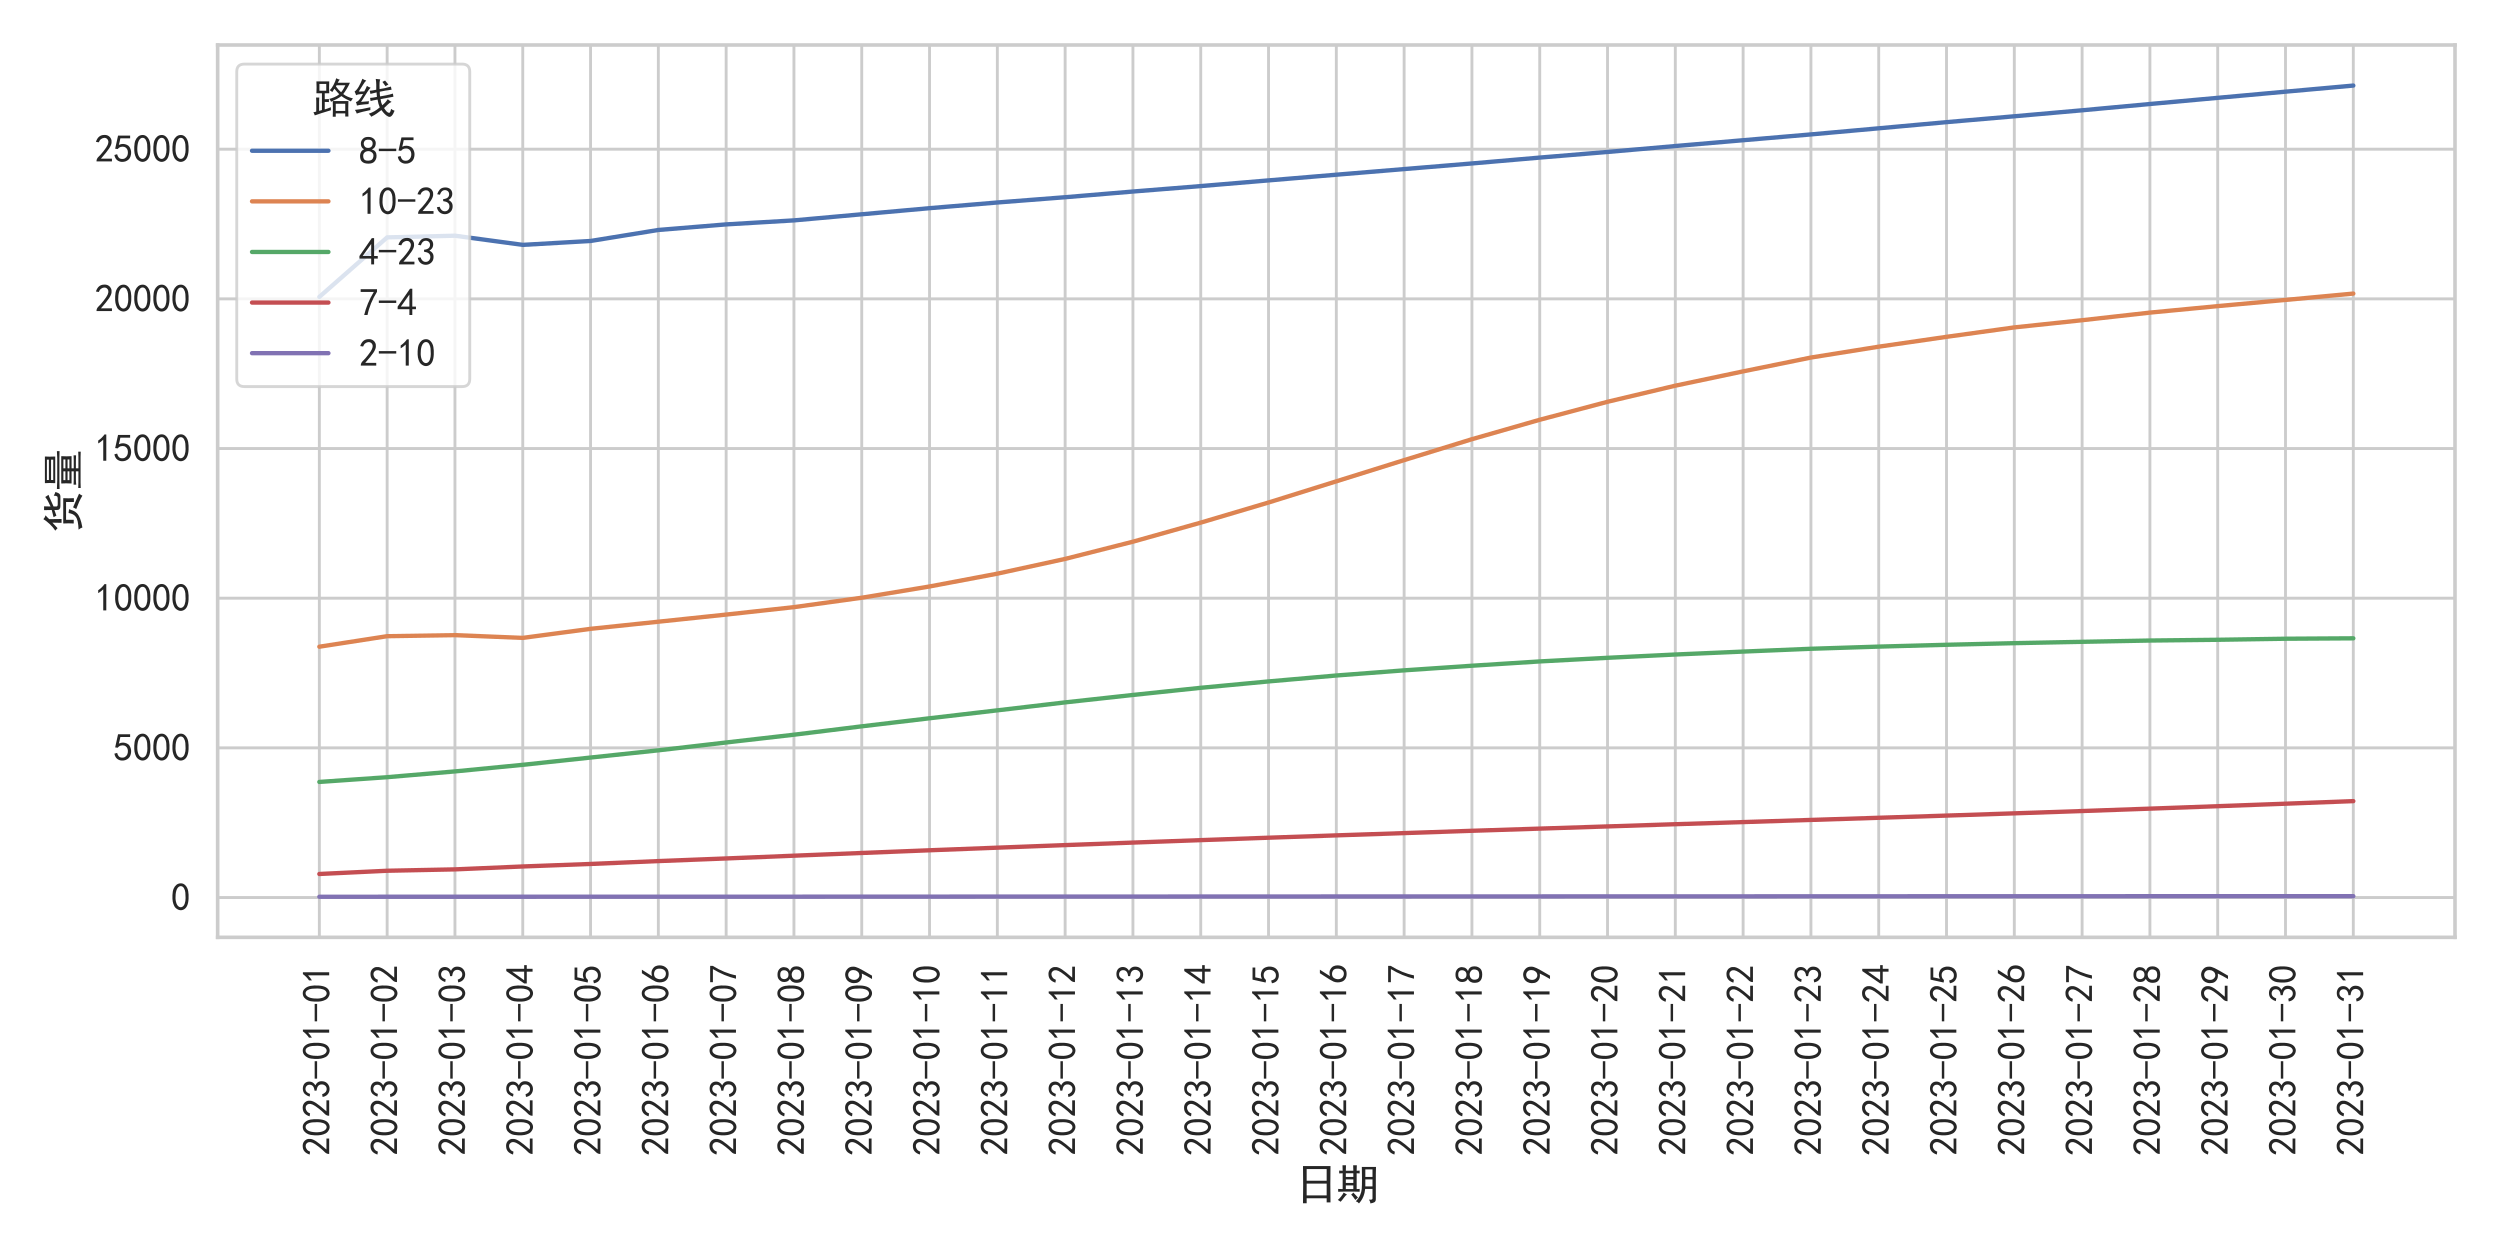 <?xml version="1.0" encoding="utf-8" standalone="no"?>
<!DOCTYPE svg PUBLIC "-//W3C//DTD SVG 1.1//EN"
  "http://www.w3.org/Graphics/SVG/1.1/DTD/svg11.dtd">
<svg xmlns:xlink="http://www.w3.org/1999/xlink" width="864pt" height="432pt" viewBox="0 0 864 432" xmlns="http://www.w3.org/2000/svg" version="1.1">
 <defs>
  <style type="text/css">*{stroke-linejoin: round; stroke-linecap: butt}</style>
 </defs>
 <g id="figure_1">
  <g id="patch_1">
   <path d="M 0 432 
L 864 432 
L 864 0 
L 0 0 
z
" style="fill: #ffffff"/>
  </g>
  <g id="axes_1">
   <g id="patch_2">
    <path d="M 75.222 323.939 
L 848.448 323.939 
L 848.448 15.552 
L 75.222 15.552 
z
" style="fill: #ffffff"/>
   </g>
   <g id="matplotlib.axis_1">
    <g id="xtick_1">
     <g id="line2d_1">
      <path d="M 110.369 323.939 
L 110.369 15.552 
" clip-path="url(#pae2ef81474)" style="fill: none; stroke: #cccccc; stroke-linecap: round"/>
     </g>
     <g id="text_1">
      <!-- 2023-01-01 -->
      <g style="fill: #262626" transform="translate(114.081 399.439) rotate(-90) scale(0.132 -0.132)">
       <defs>
        <path id="SimHei-32" d="M 300 250 
Q 325 625 650 925 
Q 975 1225 1475 1862 
Q 1975 2500 2125 2850 
Q 2275 3200 2237 3450 
Q 2200 3700 2000 3862 
Q 1800 4025 1537 4000 
Q 1275 3975 1037 3800 
Q 800 3625 675 3275 
L 200 3350 
Q 400 3925 712 4187 
Q 1025 4450 1450 4475 
Q 1700 4500 1900 4462 
Q 2100 4425 2312 4287 
Q 2525 4150 2662 3875 
Q 2800 3600 2762 3212 
Q 2725 2825 2375 2287 
Q 2025 1750 1025 600 
L 2825 600 
L 2825 150 
L 300 150 
L 300 250 
z
" transform="scale(0.016)"/>
        <path id="SimHei-30" d="M 225 2537 
Q 250 3200 412 3587 
Q 575 3975 875 4225 
Q 1175 4475 1612 4475 
Q 2050 4475 2375 4112 
Q 2700 3750 2800 3200 
Q 2900 2650 2862 1937 
Q 2825 1225 2612 775 
Q 2400 325 1975 150 
Q 1550 -25 1125 187 
Q 700 400 525 750 
Q 350 1100 275 1487 
Q 200 1875 225 2537 
z
M 750 2687 
Q 675 2000 800 1462 
Q 925 925 1212 700 
Q 1500 475 1800 612 
Q 2100 750 2237 1162 
Q 2375 1575 2375 2062 
Q 2375 2550 2337 2950 
Q 2300 3350 2112 3675 
Q 1925 4000 1612 4012 
Q 1300 4025 1062 3700 
Q 825 3375 750 2687 
z
" transform="scale(0.016)"/>
        <path id="SimHei-33" d="M 250 1225 
L 700 1300 
Q 800 975 1025 762 
Q 1250 550 1587 562 
Q 1925 575 2125 837 
Q 2325 1100 2300 1437 
Q 2275 1775 2037 1962 
Q 1800 2150 1275 2225 
L 1275 2550 
Q 1800 2600 2037 2825 
Q 2275 3050 2250 3412 
Q 2225 3775 1925 3937 
Q 1625 4100 1287 3975 
Q 950 3850 750 3275 
L 300 3350 
Q 450 3800 712 4100 
Q 975 4400 1425 4450 
Q 1875 4500 2212 4337 
Q 2550 4175 2687 3837 
Q 2825 3500 2725 3100 
Q 2625 2700 2150 2400 
Q 2500 2250 2687 1950 
Q 2875 1650 2812 1162 
Q 2750 675 2375 375 
Q 2000 75 1525 87 
Q 1050 100 700 387 
Q 350 675 250 1225 
z
" transform="scale(0.016)"/>
        <path id="SimHei-2d" d="M 2975 2125 
L 125 2125 
L 125 2525 
L 2975 2525 
L 2975 2125 
z
" transform="scale(0.016)"/>
        <path id="SimHei-31" d="M 1400 3600 
Q 1075 3275 575 2975 
L 575 3450 
Q 1200 3875 1600 4450 
L 1900 4450 
L 1900 150 
L 1400 150 
L 1400 3600 
z
" transform="scale(0.016)"/>
       </defs>
       <use xlink:href="#SimHei-32"/>
       <use xlink:href="#SimHei-30" x="50"/>
       <use xlink:href="#SimHei-32" x="100"/>
       <use xlink:href="#SimHei-33" x="150"/>
       <use xlink:href="#SimHei-2d" x="200"/>
       <use xlink:href="#SimHei-30" x="250"/>
       <use xlink:href="#SimHei-31" x="300"/>
       <use xlink:href="#SimHei-2d" x="350"/>
       <use xlink:href="#SimHei-30" x="400"/>
       <use xlink:href="#SimHei-31" x="450"/>
      </g>
     </g>
    </g>
    <g id="xtick_2">
     <g id="line2d_2">
      <path d="M 133.8 323.939 
L 133.8 15.552 
" clip-path="url(#pae2ef81474)" style="fill: none; stroke: #cccccc; stroke-linecap: round"/>
     </g>
     <g id="text_2">
      <!-- 2023-01-02 -->
      <g style="fill: #262626" transform="translate(137.512 399.439) rotate(-90) scale(0.132 -0.132)">
       <use xlink:href="#SimHei-32"/>
       <use xlink:href="#SimHei-30" x="50"/>
       <use xlink:href="#SimHei-32" x="100"/>
       <use xlink:href="#SimHei-33" x="150"/>
       <use xlink:href="#SimHei-2d" x="200"/>
       <use xlink:href="#SimHei-30" x="250"/>
       <use xlink:href="#SimHei-31" x="300"/>
       <use xlink:href="#SimHei-2d" x="350"/>
       <use xlink:href="#SimHei-30" x="400"/>
       <use xlink:href="#SimHei-32" x="450"/>
      </g>
     </g>
    </g>
    <g id="xtick_3">
     <g id="line2d_3">
      <path d="M 157.231 323.939 
L 157.231 15.552 
" clip-path="url(#pae2ef81474)" style="fill: none; stroke: #cccccc; stroke-linecap: round"/>
     </g>
     <g id="text_3">
      <!-- 2023-01-03 -->
      <g style="fill: #262626" transform="translate(160.943 399.439) rotate(-90) scale(0.132 -0.132)">
       <use xlink:href="#SimHei-32"/>
       <use xlink:href="#SimHei-30" x="50"/>
       <use xlink:href="#SimHei-32" x="100"/>
       <use xlink:href="#SimHei-33" x="150"/>
       <use xlink:href="#SimHei-2d" x="200"/>
       <use xlink:href="#SimHei-30" x="250"/>
       <use xlink:href="#SimHei-31" x="300"/>
       <use xlink:href="#SimHei-2d" x="350"/>
       <use xlink:href="#SimHei-30" x="400"/>
       <use xlink:href="#SimHei-33" x="450"/>
      </g>
     </g>
    </g>
    <g id="xtick_4">
     <g id="line2d_4">
      <path d="M 180.662 323.939 
L 180.662 15.552 
" clip-path="url(#pae2ef81474)" style="fill: none; stroke: #cccccc; stroke-linecap: round"/>
     </g>
     <g id="text_4">
      <!-- 2023-01-04 -->
      <g style="fill: #262626" transform="translate(184.374 399.439) rotate(-90) scale(0.132 -0.132)">
       <defs>
        <path id="SimHei-34" d="M 2000 1100 
L 75 1100 
L 75 1525 
L 2100 4450 
L 2475 4450 
L 2475 1525 
L 3075 1525 
L 3075 1100 
L 2475 1100 
L 2475 150 
L 2000 150 
L 2000 1100 
z
M 2000 1525 
L 2000 3500 
L 600 1525 
L 2000 1525 
z
" transform="scale(0.016)"/>
       </defs>
       <use xlink:href="#SimHei-32"/>
       <use xlink:href="#SimHei-30" x="50"/>
       <use xlink:href="#SimHei-32" x="100"/>
       <use xlink:href="#SimHei-33" x="150"/>
       <use xlink:href="#SimHei-2d" x="200"/>
       <use xlink:href="#SimHei-30" x="250"/>
       <use xlink:href="#SimHei-31" x="300"/>
       <use xlink:href="#SimHei-2d" x="350"/>
       <use xlink:href="#SimHei-30" x="400"/>
       <use xlink:href="#SimHei-34" x="450"/>
      </g>
     </g>
    </g>
    <g id="xtick_5">
     <g id="line2d_5">
      <path d="M 204.093 323.939 
L 204.093 15.552 
" clip-path="url(#pae2ef81474)" style="fill: none; stroke: #cccccc; stroke-linecap: round"/>
     </g>
     <g id="text_5">
      <!-- 2023-01-05 -->
      <g style="fill: #262626" transform="translate(207.805 399.439) rotate(-90) scale(0.132 -0.132)">
       <defs>
        <path id="SimHei-35" d="M 550 1325 
Q 725 650 1150 575 
Q 1575 500 1837 662 
Q 2100 825 2212 1087 
Q 2325 1350 2312 1675 
Q 2300 2000 2137 2225 
Q 1975 2450 1725 2525 
Q 1475 2600 1162 2525 
Q 850 2450 650 2175 
L 225 2225 
Q 275 2375 700 4375 
L 2675 4375 
L 2675 3925 
L 1075 3925 
Q 950 3250 825 2850 
Q 1200 3025 1525 3012 
Q 1850 3000 2150 2862 
Q 2450 2725 2587 2487 
Q 2725 2250 2787 2012 
Q 2850 1775 2837 1500 
Q 2825 1225 2725 937 
Q 2625 650 2425 462 
Q 2225 275 1937 162 
Q 1650 50 1275 75 
Q 900 100 562 350 
Q 225 600 100 1200 
L 550 1325 
z
" transform="scale(0.016)"/>
       </defs>
       <use xlink:href="#SimHei-32"/>
       <use xlink:href="#SimHei-30" x="50"/>
       <use xlink:href="#SimHei-32" x="100"/>
       <use xlink:href="#SimHei-33" x="150"/>
       <use xlink:href="#SimHei-2d" x="200"/>
       <use xlink:href="#SimHei-30" x="250"/>
       <use xlink:href="#SimHei-31" x="300"/>
       <use xlink:href="#SimHei-2d" x="350"/>
       <use xlink:href="#SimHei-30" x="400"/>
       <use xlink:href="#SimHei-35" x="450"/>
      </g>
     </g>
    </g>
    <g id="xtick_6">
     <g id="line2d_6">
      <path d="M 227.524 323.939 
L 227.524 15.552 
" clip-path="url(#pae2ef81474)" style="fill: none; stroke: #cccccc; stroke-linecap: round"/>
     </g>
     <g id="text_6">
      <!-- 2023-01-06 -->
      <g style="fill: #262626" transform="translate(231.237 399.439) rotate(-90) scale(0.132 -0.132)">
       <defs>
        <path id="SimHei-36" d="M 250 1612 
Q 275 1975 387 2225 
Q 500 2475 725 2850 
L 1750 4450 
L 2325 4450 
L 1275 2800 
Q 1950 2975 2350 2750 
Q 2750 2525 2887 2237 
Q 3025 1950 3037 1612 
Q 3050 1275 2937 950 
Q 2825 625 2537 362 
Q 2250 100 1737 75 
Q 1225 50 862 262 
Q 500 475 362 862 
Q 225 1250 250 1612 
z
M 1025 787 
Q 1250 550 1625 525 
Q 2000 500 2250 775 
Q 2500 1050 2500 1575 
Q 2500 2100 2187 2300 
Q 1875 2500 1487 2450 
Q 1100 2400 925 2075 
Q 750 1750 775 1387 
Q 800 1025 1025 787 
z
" transform="scale(0.016)"/>
       </defs>
       <use xlink:href="#SimHei-32"/>
       <use xlink:href="#SimHei-30" x="50"/>
       <use xlink:href="#SimHei-32" x="100"/>
       <use xlink:href="#SimHei-33" x="150"/>
       <use xlink:href="#SimHei-2d" x="200"/>
       <use xlink:href="#SimHei-30" x="250"/>
       <use xlink:href="#SimHei-31" x="300"/>
       <use xlink:href="#SimHei-2d" x="350"/>
       <use xlink:href="#SimHei-30" x="400"/>
       <use xlink:href="#SimHei-36" x="450"/>
      </g>
     </g>
    </g>
    <g id="xtick_7">
     <g id="line2d_7">
      <path d="M 250.955 323.939 
L 250.955 15.552 
" clip-path="url(#pae2ef81474)" style="fill: none; stroke: #cccccc; stroke-linecap: round"/>
     </g>
     <g id="text_7">
      <!-- 2023-01-07 -->
      <g style="fill: #262626" transform="translate(254.668 399.439) rotate(-90) scale(0.132 -0.132)">
       <defs>
        <path id="SimHei-37" d="M 850 150 
Q 1300 2050 2425 3925 
L 275 3925 
L 275 4375 
L 2950 4375 
L 2950 3950 
Q 1775 2050 1400 150 
L 850 150 
z
" transform="scale(0.016)"/>
       </defs>
       <use xlink:href="#SimHei-32"/>
       <use xlink:href="#SimHei-30" x="50"/>
       <use xlink:href="#SimHei-32" x="100"/>
       <use xlink:href="#SimHei-33" x="150"/>
       <use xlink:href="#SimHei-2d" x="200"/>
       <use xlink:href="#SimHei-30" x="250"/>
       <use xlink:href="#SimHei-31" x="300"/>
       <use xlink:href="#SimHei-2d" x="350"/>
       <use xlink:href="#SimHei-30" x="400"/>
       <use xlink:href="#SimHei-37" x="450"/>
      </g>
     </g>
    </g>
    <g id="xtick_8">
     <g id="line2d_8">
      <path d="M 274.386 323.939 
L 274.386 15.552 
" clip-path="url(#pae2ef81474)" style="fill: none; stroke: #cccccc; stroke-linecap: round"/>
     </g>
     <g id="text_8">
      <!-- 2023-01-08 -->
      <g style="fill: #262626" transform="translate(278.099 399.439) rotate(-90) scale(0.132 -0.132)">
       <defs>
        <path id="SimHei-38" d="M 175 1375 
Q 175 1675 325 1962 
Q 475 2250 825 2425 
Q 525 2600 425 2812 
Q 325 3025 312 3300 
Q 300 3575 387 3775 
Q 475 3975 650 4150 
Q 825 4325 1037 4387 
Q 1250 4450 1500 4450 
Q 1750 4450 1950 4400 
Q 2150 4350 2375 4187 
Q 2600 4025 2700 3725 
Q 2800 3425 2687 3025 
Q 2575 2625 2100 2400 
Q 2525 2275 2700 2012 
Q 2875 1750 2875 1375 
Q 2875 1000 2762 775 
Q 2650 550 2512 400 
Q 2375 250 2137 162 
Q 1900 75 1537 75 
Q 1175 75 912 162 
Q 650 250 475 425 
Q 300 600 237 837 
Q 175 1075 175 1375 
z
M 687 1400 
Q 675 1100 787 875 
Q 900 650 1200 587 
Q 1500 525 1825 600 
Q 2150 675 2275 950 
Q 2400 1225 2362 1500 
Q 2325 1775 2050 1962 
Q 1775 2150 1450 2125 
Q 1125 2100 912 1900 
Q 700 1700 687 1400 
z
M 775 3350 
Q 775 3100 950 2875 
Q 1125 2650 1500 2650 
Q 1875 2650 2062 2875 
Q 2250 3100 2237 3412 
Q 2225 3725 2012 3875 
Q 1800 4025 1437 4000 
Q 1075 3975 925 3787 
Q 775 3600 775 3350 
z
" transform="scale(0.016)"/>
       </defs>
       <use xlink:href="#SimHei-32"/>
       <use xlink:href="#SimHei-30" x="50"/>
       <use xlink:href="#SimHei-32" x="100"/>
       <use xlink:href="#SimHei-33" x="150"/>
       <use xlink:href="#SimHei-2d" x="200"/>
       <use xlink:href="#SimHei-30" x="250"/>
       <use xlink:href="#SimHei-31" x="300"/>
       <use xlink:href="#SimHei-2d" x="350"/>
       <use xlink:href="#SimHei-30" x="400"/>
       <use xlink:href="#SimHei-38" x="450"/>
      </g>
     </g>
    </g>
    <g id="xtick_9">
     <g id="line2d_9">
      <path d="M 297.817 323.939 
L 297.817 15.552 
" clip-path="url(#pae2ef81474)" style="fill: none; stroke: #cccccc; stroke-linecap: round"/>
     </g>
     <g id="text_9">
      <!-- 2023-01-09 -->
      <g style="fill: #262626" transform="translate(301.53 399.439) rotate(-90) scale(0.132 -0.132)">
       <defs>
        <path id="SimHei-39" d="M 800 75 
Q 1350 1000 1700 1750 
Q 1075 1650 662 1912 
Q 250 2175 162 2625 
Q 75 3075 175 3437 
Q 275 3800 487 4037 
Q 700 4275 1000 4375 
Q 1300 4475 1537 4475 
Q 1775 4475 2025 4375 
Q 2275 4275 2475 4075 
Q 2675 3875 2750 3662 
Q 2825 3450 2825 3112 
Q 2825 2775 2575 2250 
Q 2325 1725 1350 75 
L 800 75 
z
M 662 2875 
Q 700 2550 937 2337 
Q 1175 2125 1450 2150 
Q 1725 2175 1887 2300 
Q 2050 2425 2200 2725 
Q 2300 3100 2250 3362 
Q 2200 3625 1987 3800 
Q 1775 3975 1525 3975 
Q 1375 4000 1137 3900 
Q 900 3800 762 3500 
Q 625 3200 662 2875 
z
" transform="scale(0.016)"/>
       </defs>
       <use xlink:href="#SimHei-32"/>
       <use xlink:href="#SimHei-30" x="50"/>
       <use xlink:href="#SimHei-32" x="100"/>
       <use xlink:href="#SimHei-33" x="150"/>
       <use xlink:href="#SimHei-2d" x="200"/>
       <use xlink:href="#SimHei-30" x="250"/>
       <use xlink:href="#SimHei-31" x="300"/>
       <use xlink:href="#SimHei-2d" x="350"/>
       <use xlink:href="#SimHei-30" x="400"/>
       <use xlink:href="#SimHei-39" x="450"/>
      </g>
     </g>
    </g>
    <g id="xtick_10">
     <g id="line2d_10">
      <path d="M 321.248 323.939 
L 321.248 15.552 
" clip-path="url(#pae2ef81474)" style="fill: none; stroke: #cccccc; stroke-linecap: round"/>
     </g>
     <g id="text_10">
      <!-- 2023-01-10 -->
      <g style="fill: #262626" transform="translate(324.961 399.439) rotate(-90) scale(0.132 -0.132)">
       <use xlink:href="#SimHei-32"/>
       <use xlink:href="#SimHei-30" x="50"/>
       <use xlink:href="#SimHei-32" x="100"/>
       <use xlink:href="#SimHei-33" x="150"/>
       <use xlink:href="#SimHei-2d" x="200"/>
       <use xlink:href="#SimHei-30" x="250"/>
       <use xlink:href="#SimHei-31" x="300"/>
       <use xlink:href="#SimHei-2d" x="350"/>
       <use xlink:href="#SimHei-31" x="400"/>
       <use xlink:href="#SimHei-30" x="450"/>
      </g>
     </g>
    </g>
    <g id="xtick_11">
     <g id="line2d_11">
      <path d="M 344.68 323.939 
L 344.68 15.552 
" clip-path="url(#pae2ef81474)" style="fill: none; stroke: #cccccc; stroke-linecap: round"/>
     </g>
     <g id="text_11">
      <!-- 2023-01-11 -->
      <g style="fill: #262626" transform="translate(348.392 399.439) rotate(-90) scale(0.132 -0.132)">
       <use xlink:href="#SimHei-32"/>
       <use xlink:href="#SimHei-30" x="50"/>
       <use xlink:href="#SimHei-32" x="100"/>
       <use xlink:href="#SimHei-33" x="150"/>
       <use xlink:href="#SimHei-2d" x="200"/>
       <use xlink:href="#SimHei-30" x="250"/>
       <use xlink:href="#SimHei-31" x="300"/>
       <use xlink:href="#SimHei-2d" x="350"/>
       <use xlink:href="#SimHei-31" x="400"/>
       <use xlink:href="#SimHei-31" x="450"/>
      </g>
     </g>
    </g>
    <g id="xtick_12">
     <g id="line2d_12">
      <path d="M 368.111 323.939 
L 368.111 15.552 
" clip-path="url(#pae2ef81474)" style="fill: none; stroke: #cccccc; stroke-linecap: round"/>
     </g>
     <g id="text_12">
      <!-- 2023-01-12 -->
      <g style="fill: #262626" transform="translate(371.823 399.439) rotate(-90) scale(0.132 -0.132)">
       <use xlink:href="#SimHei-32"/>
       <use xlink:href="#SimHei-30" x="50"/>
       <use xlink:href="#SimHei-32" x="100"/>
       <use xlink:href="#SimHei-33" x="150"/>
       <use xlink:href="#SimHei-2d" x="200"/>
       <use xlink:href="#SimHei-30" x="250"/>
       <use xlink:href="#SimHei-31" x="300"/>
       <use xlink:href="#SimHei-2d" x="350"/>
       <use xlink:href="#SimHei-31" x="400"/>
       <use xlink:href="#SimHei-32" x="450"/>
      </g>
     </g>
    </g>
    <g id="xtick_13">
     <g id="line2d_13">
      <path d="M 391.542 323.939 
L 391.542 15.552 
" clip-path="url(#pae2ef81474)" style="fill: none; stroke: #cccccc; stroke-linecap: round"/>
     </g>
     <g id="text_13">
      <!-- 2023-01-13 -->
      <g style="fill: #262626" transform="translate(395.254 399.439) rotate(-90) scale(0.132 -0.132)">
       <use xlink:href="#SimHei-32"/>
       <use xlink:href="#SimHei-30" x="50"/>
       <use xlink:href="#SimHei-32" x="100"/>
       <use xlink:href="#SimHei-33" x="150"/>
       <use xlink:href="#SimHei-2d" x="200"/>
       <use xlink:href="#SimHei-30" x="250"/>
       <use xlink:href="#SimHei-31" x="300"/>
       <use xlink:href="#SimHei-2d" x="350"/>
       <use xlink:href="#SimHei-31" x="400"/>
       <use xlink:href="#SimHei-33" x="450"/>
      </g>
     </g>
    </g>
    <g id="xtick_14">
     <g id="line2d_14">
      <path d="M 414.973 323.939 
L 414.973 15.552 
" clip-path="url(#pae2ef81474)" style="fill: none; stroke: #cccccc; stroke-linecap: round"/>
     </g>
     <g id="text_14">
      <!-- 2023-01-14 -->
      <g style="fill: #262626" transform="translate(418.685 399.439) rotate(-90) scale(0.132 -0.132)">
       <use xlink:href="#SimHei-32"/>
       <use xlink:href="#SimHei-30" x="50"/>
       <use xlink:href="#SimHei-32" x="100"/>
       <use xlink:href="#SimHei-33" x="150"/>
       <use xlink:href="#SimHei-2d" x="200"/>
       <use xlink:href="#SimHei-30" x="250"/>
       <use xlink:href="#SimHei-31" x="300"/>
       <use xlink:href="#SimHei-2d" x="350"/>
       <use xlink:href="#SimHei-31" x="400"/>
       <use xlink:href="#SimHei-34" x="450"/>
      </g>
     </g>
    </g>
    <g id="xtick_15">
     <g id="line2d_15">
      <path d="M 438.404 323.939 
L 438.404 15.552 
" clip-path="url(#pae2ef81474)" style="fill: none; stroke: #cccccc; stroke-linecap: round"/>
     </g>
     <g id="text_15">
      <!-- 2023-01-15 -->
      <g style="fill: #262626" transform="translate(442.116 399.439) rotate(-90) scale(0.132 -0.132)">
       <use xlink:href="#SimHei-32"/>
       <use xlink:href="#SimHei-30" x="50"/>
       <use xlink:href="#SimHei-32" x="100"/>
       <use xlink:href="#SimHei-33" x="150"/>
       <use xlink:href="#SimHei-2d" x="200"/>
       <use xlink:href="#SimHei-30" x="250"/>
       <use xlink:href="#SimHei-31" x="300"/>
       <use xlink:href="#SimHei-2d" x="350"/>
       <use xlink:href="#SimHei-31" x="400"/>
       <use xlink:href="#SimHei-35" x="450"/>
      </g>
     </g>
    </g>
    <g id="xtick_16">
     <g id="line2d_16">
      <path d="M 461.835 323.939 
L 461.835 15.552 
" clip-path="url(#pae2ef81474)" style="fill: none; stroke: #cccccc; stroke-linecap: round"/>
     </g>
     <g id="text_16">
      <!-- 2023-01-16 -->
      <g style="fill: #262626" transform="translate(465.548 399.439) rotate(-90) scale(0.132 -0.132)">
       <use xlink:href="#SimHei-32"/>
       <use xlink:href="#SimHei-30" x="50"/>
       <use xlink:href="#SimHei-32" x="100"/>
       <use xlink:href="#SimHei-33" x="150"/>
       <use xlink:href="#SimHei-2d" x="200"/>
       <use xlink:href="#SimHei-30" x="250"/>
       <use xlink:href="#SimHei-31" x="300"/>
       <use xlink:href="#SimHei-2d" x="350"/>
       <use xlink:href="#SimHei-31" x="400"/>
       <use xlink:href="#SimHei-36" x="450"/>
      </g>
     </g>
    </g>
    <g id="xtick_17">
     <g id="line2d_17">
      <path d="M 485.266 323.939 
L 485.266 15.552 
" clip-path="url(#pae2ef81474)" style="fill: none; stroke: #cccccc; stroke-linecap: round"/>
     </g>
     <g id="text_17">
      <!-- 2023-01-17 -->
      <g style="fill: #262626" transform="translate(488.979 399.439) rotate(-90) scale(0.132 -0.132)">
       <use xlink:href="#SimHei-32"/>
       <use xlink:href="#SimHei-30" x="50"/>
       <use xlink:href="#SimHei-32" x="100"/>
       <use xlink:href="#SimHei-33" x="150"/>
       <use xlink:href="#SimHei-2d" x="200"/>
       <use xlink:href="#SimHei-30" x="250"/>
       <use xlink:href="#SimHei-31" x="300"/>
       <use xlink:href="#SimHei-2d" x="350"/>
       <use xlink:href="#SimHei-31" x="400"/>
       <use xlink:href="#SimHei-37" x="450"/>
      </g>
     </g>
    </g>
    <g id="xtick_18">
     <g id="line2d_18">
      <path d="M 508.697 323.939 
L 508.697 15.552 
" clip-path="url(#pae2ef81474)" style="fill: none; stroke: #cccccc; stroke-linecap: round"/>
     </g>
     <g id="text_18">
      <!-- 2023-01-18 -->
      <g style="fill: #262626" transform="translate(512.41 399.439) rotate(-90) scale(0.132 -0.132)">
       <use xlink:href="#SimHei-32"/>
       <use xlink:href="#SimHei-30" x="50"/>
       <use xlink:href="#SimHei-32" x="100"/>
       <use xlink:href="#SimHei-33" x="150"/>
       <use xlink:href="#SimHei-2d" x="200"/>
       <use xlink:href="#SimHei-30" x="250"/>
       <use xlink:href="#SimHei-31" x="300"/>
       <use xlink:href="#SimHei-2d" x="350"/>
       <use xlink:href="#SimHei-31" x="400"/>
       <use xlink:href="#SimHei-38" x="450"/>
      </g>
     </g>
    </g>
    <g id="xtick_19">
     <g id="line2d_19">
      <path d="M 532.128 323.939 
L 532.128 15.552 
" clip-path="url(#pae2ef81474)" style="fill: none; stroke: #cccccc; stroke-linecap: round"/>
     </g>
     <g id="text_19">
      <!-- 2023-01-19 -->
      <g style="fill: #262626" transform="translate(535.841 399.439) rotate(-90) scale(0.132 -0.132)">
       <use xlink:href="#SimHei-32"/>
       <use xlink:href="#SimHei-30" x="50"/>
       <use xlink:href="#SimHei-32" x="100"/>
       <use xlink:href="#SimHei-33" x="150"/>
       <use xlink:href="#SimHei-2d" x="200"/>
       <use xlink:href="#SimHei-30" x="250"/>
       <use xlink:href="#SimHei-31" x="300"/>
       <use xlink:href="#SimHei-2d" x="350"/>
       <use xlink:href="#SimHei-31" x="400"/>
       <use xlink:href="#SimHei-39" x="450"/>
      </g>
     </g>
    </g>
    <g id="xtick_20">
     <g id="line2d_20">
      <path d="M 555.559 323.939 
L 555.559 15.552 
" clip-path="url(#pae2ef81474)" style="fill: none; stroke: #cccccc; stroke-linecap: round"/>
     </g>
     <g id="text_20">
      <!-- 2023-01-20 -->
      <g style="fill: #262626" transform="translate(559.272 399.439) rotate(-90) scale(0.132 -0.132)">
       <use xlink:href="#SimHei-32"/>
       <use xlink:href="#SimHei-30" x="50"/>
       <use xlink:href="#SimHei-32" x="100"/>
       <use xlink:href="#SimHei-33" x="150"/>
       <use xlink:href="#SimHei-2d" x="200"/>
       <use xlink:href="#SimHei-30" x="250"/>
       <use xlink:href="#SimHei-31" x="300"/>
       <use xlink:href="#SimHei-2d" x="350"/>
       <use xlink:href="#SimHei-32" x="400"/>
       <use xlink:href="#SimHei-30" x="450"/>
      </g>
     </g>
    </g>
    <g id="xtick_21">
     <g id="line2d_21">
      <path d="M 578.99 323.939 
L 578.99 15.552 
" clip-path="url(#pae2ef81474)" style="fill: none; stroke: #cccccc; stroke-linecap: round"/>
     </g>
     <g id="text_21">
      <!-- 2023-01-21 -->
      <g style="fill: #262626" transform="translate(582.703 399.439) rotate(-90) scale(0.132 -0.132)">
       <use xlink:href="#SimHei-32"/>
       <use xlink:href="#SimHei-30" x="50"/>
       <use xlink:href="#SimHei-32" x="100"/>
       <use xlink:href="#SimHei-33" x="150"/>
       <use xlink:href="#SimHei-2d" x="200"/>
       <use xlink:href="#SimHei-30" x="250"/>
       <use xlink:href="#SimHei-31" x="300"/>
       <use xlink:href="#SimHei-2d" x="350"/>
       <use xlink:href="#SimHei-32" x="400"/>
       <use xlink:href="#SimHei-31" x="450"/>
      </g>
     </g>
    </g>
    <g id="xtick_22">
     <g id="line2d_22">
      <path d="M 602.422 323.939 
L 602.422 15.552 
" clip-path="url(#pae2ef81474)" style="fill: none; stroke: #cccccc; stroke-linecap: round"/>
     </g>
     <g id="text_22">
      <!-- 2023-01-22 -->
      <g style="fill: #262626" transform="translate(606.134 399.439) rotate(-90) scale(0.132 -0.132)">
       <use xlink:href="#SimHei-32"/>
       <use xlink:href="#SimHei-30" x="50"/>
       <use xlink:href="#SimHei-32" x="100"/>
       <use xlink:href="#SimHei-33" x="150"/>
       <use xlink:href="#SimHei-2d" x="200"/>
       <use xlink:href="#SimHei-30" x="250"/>
       <use xlink:href="#SimHei-31" x="300"/>
       <use xlink:href="#SimHei-2d" x="350"/>
       <use xlink:href="#SimHei-32" x="400"/>
       <use xlink:href="#SimHei-32" x="450"/>
      </g>
     </g>
    </g>
    <g id="xtick_23">
     <g id="line2d_23">
      <path d="M 625.853 323.939 
L 625.853 15.552 
" clip-path="url(#pae2ef81474)" style="fill: none; stroke: #cccccc; stroke-linecap: round"/>
     </g>
     <g id="text_23">
      <!-- 2023-01-23 -->
      <g style="fill: #262626" transform="translate(629.565 399.439) rotate(-90) scale(0.132 -0.132)">
       <use xlink:href="#SimHei-32"/>
       <use xlink:href="#SimHei-30" x="50"/>
       <use xlink:href="#SimHei-32" x="100"/>
       <use xlink:href="#SimHei-33" x="150"/>
       <use xlink:href="#SimHei-2d" x="200"/>
       <use xlink:href="#SimHei-30" x="250"/>
       <use xlink:href="#SimHei-31" x="300"/>
       <use xlink:href="#SimHei-2d" x="350"/>
       <use xlink:href="#SimHei-32" x="400"/>
       <use xlink:href="#SimHei-33" x="450"/>
      </g>
     </g>
    </g>
    <g id="xtick_24">
     <g id="line2d_24">
      <path d="M 649.284 323.939 
L 649.284 15.552 
" clip-path="url(#pae2ef81474)" style="fill: none; stroke: #cccccc; stroke-linecap: round"/>
     </g>
     <g id="text_24">
      <!-- 2023-01-24 -->
      <g style="fill: #262626" transform="translate(652.996 399.439) rotate(-90) scale(0.132 -0.132)">
       <use xlink:href="#SimHei-32"/>
       <use xlink:href="#SimHei-30" x="50"/>
       <use xlink:href="#SimHei-32" x="100"/>
       <use xlink:href="#SimHei-33" x="150"/>
       <use xlink:href="#SimHei-2d" x="200"/>
       <use xlink:href="#SimHei-30" x="250"/>
       <use xlink:href="#SimHei-31" x="300"/>
       <use xlink:href="#SimHei-2d" x="350"/>
       <use xlink:href="#SimHei-32" x="400"/>
       <use xlink:href="#SimHei-34" x="450"/>
      </g>
     </g>
    </g>
    <g id="xtick_25">
     <g id="line2d_25">
      <path d="M 672.715 323.939 
L 672.715 15.552 
" clip-path="url(#pae2ef81474)" style="fill: none; stroke: #cccccc; stroke-linecap: round"/>
     </g>
     <g id="text_25">
      <!-- 2023-01-25 -->
      <g style="fill: #262626" transform="translate(676.427 399.439) rotate(-90) scale(0.132 -0.132)">
       <use xlink:href="#SimHei-32"/>
       <use xlink:href="#SimHei-30" x="50"/>
       <use xlink:href="#SimHei-32" x="100"/>
       <use xlink:href="#SimHei-33" x="150"/>
       <use xlink:href="#SimHei-2d" x="200"/>
       <use xlink:href="#SimHei-30" x="250"/>
       <use xlink:href="#SimHei-31" x="300"/>
       <use xlink:href="#SimHei-2d" x="350"/>
       <use xlink:href="#SimHei-32" x="400"/>
       <use xlink:href="#SimHei-35" x="450"/>
      </g>
     </g>
    </g>
    <g id="xtick_26">
     <g id="line2d_26">
      <path d="M 696.146 323.939 
L 696.146 15.552 
" clip-path="url(#pae2ef81474)" style="fill: none; stroke: #cccccc; stroke-linecap: round"/>
     </g>
     <g id="text_26">
      <!-- 2023-01-26 -->
      <g style="fill: #262626" transform="translate(699.858 399.439) rotate(-90) scale(0.132 -0.132)">
       <use xlink:href="#SimHei-32"/>
       <use xlink:href="#SimHei-30" x="50"/>
       <use xlink:href="#SimHei-32" x="100"/>
       <use xlink:href="#SimHei-33" x="150"/>
       <use xlink:href="#SimHei-2d" x="200"/>
       <use xlink:href="#SimHei-30" x="250"/>
       <use xlink:href="#SimHei-31" x="300"/>
       <use xlink:href="#SimHei-2d" x="350"/>
       <use xlink:href="#SimHei-32" x="400"/>
       <use xlink:href="#SimHei-36" x="450"/>
      </g>
     </g>
    </g>
    <g id="xtick_27">
     <g id="line2d_27">
      <path d="M 719.577 323.939 
L 719.577 15.552 
" clip-path="url(#pae2ef81474)" style="fill: none; stroke: #cccccc; stroke-linecap: round"/>
     </g>
     <g id="text_27">
      <!-- 2023-01-27 -->
      <g style="fill: #262626" transform="translate(723.289 399.439) rotate(-90) scale(0.132 -0.132)">
       <use xlink:href="#SimHei-32"/>
       <use xlink:href="#SimHei-30" x="50"/>
       <use xlink:href="#SimHei-32" x="100"/>
       <use xlink:href="#SimHei-33" x="150"/>
       <use xlink:href="#SimHei-2d" x="200"/>
       <use xlink:href="#SimHei-30" x="250"/>
       <use xlink:href="#SimHei-31" x="300"/>
       <use xlink:href="#SimHei-2d" x="350"/>
       <use xlink:href="#SimHei-32" x="400"/>
       <use xlink:href="#SimHei-37" x="450"/>
      </g>
     </g>
    </g>
    <g id="xtick_28">
     <g id="line2d_28">
      <path d="M 743.008 323.939 
L 743.008 15.552 
" clip-path="url(#pae2ef81474)" style="fill: none; stroke: #cccccc; stroke-linecap: round"/>
     </g>
     <g id="text_28">
      <!-- 2023-01-28 -->
      <g style="fill: #262626" transform="translate(746.721 399.439) rotate(-90) scale(0.132 -0.132)">
       <use xlink:href="#SimHei-32"/>
       <use xlink:href="#SimHei-30" x="50"/>
       <use xlink:href="#SimHei-32" x="100"/>
       <use xlink:href="#SimHei-33" x="150"/>
       <use xlink:href="#SimHei-2d" x="200"/>
       <use xlink:href="#SimHei-30" x="250"/>
       <use xlink:href="#SimHei-31" x="300"/>
       <use xlink:href="#SimHei-2d" x="350"/>
       <use xlink:href="#SimHei-32" x="400"/>
       <use xlink:href="#SimHei-38" x="450"/>
      </g>
     </g>
    </g>
    <g id="xtick_29">
     <g id="line2d_29">
      <path d="M 766.439 323.939 
L 766.439 15.552 
" clip-path="url(#pae2ef81474)" style="fill: none; stroke: #cccccc; stroke-linecap: round"/>
     </g>
     <g id="text_29">
      <!-- 2023-01-29 -->
      <g style="fill: #262626" transform="translate(770.152 399.439) rotate(-90) scale(0.132 -0.132)">
       <use xlink:href="#SimHei-32"/>
       <use xlink:href="#SimHei-30" x="50"/>
       <use xlink:href="#SimHei-32" x="100"/>
       <use xlink:href="#SimHei-33" x="150"/>
       <use xlink:href="#SimHei-2d" x="200"/>
       <use xlink:href="#SimHei-30" x="250"/>
       <use xlink:href="#SimHei-31" x="300"/>
       <use xlink:href="#SimHei-2d" x="350"/>
       <use xlink:href="#SimHei-32" x="400"/>
       <use xlink:href="#SimHei-39" x="450"/>
      </g>
     </g>
    </g>
    <g id="xtick_30">
     <g id="line2d_30">
      <path d="M 789.87 323.939 
L 789.87 15.552 
" clip-path="url(#pae2ef81474)" style="fill: none; stroke: #cccccc; stroke-linecap: round"/>
     </g>
     <g id="text_30">
      <!-- 2023-01-30 -->
      <g style="fill: #262626" transform="translate(793.583 399.439) rotate(-90) scale(0.132 -0.132)">
       <use xlink:href="#SimHei-32"/>
       <use xlink:href="#SimHei-30" x="50"/>
       <use xlink:href="#SimHei-32" x="100"/>
       <use xlink:href="#SimHei-33" x="150"/>
       <use xlink:href="#SimHei-2d" x="200"/>
       <use xlink:href="#SimHei-30" x="250"/>
       <use xlink:href="#SimHei-31" x="300"/>
       <use xlink:href="#SimHei-2d" x="350"/>
       <use xlink:href="#SimHei-33" x="400"/>
       <use xlink:href="#SimHei-30" x="450"/>
      </g>
     </g>
    </g>
    <g id="xtick_31">
     <g id="line2d_31">
      <path d="M 813.301 323.939 
L 813.301 15.552 
" clip-path="url(#pae2ef81474)" style="fill: none; stroke: #cccccc; stroke-linecap: round"/>
     </g>
     <g id="text_31">
      <!-- 2023-01-31 -->
      <g style="fill: #262626" transform="translate(817.014 399.439) rotate(-90) scale(0.132 -0.132)">
       <use xlink:href="#SimHei-32"/>
       <use xlink:href="#SimHei-30" x="50"/>
       <use xlink:href="#SimHei-32" x="100"/>
       <use xlink:href="#SimHei-33" x="150"/>
       <use xlink:href="#SimHei-2d" x="200"/>
       <use xlink:href="#SimHei-30" x="250"/>
       <use xlink:href="#SimHei-31" x="300"/>
       <use xlink:href="#SimHei-2d" x="350"/>
       <use xlink:href="#SimHei-33" x="400"/>
       <use xlink:href="#SimHei-31" x="450"/>
      </g>
     </g>
    </g>
    <g id="text_32">
     <!-- 日期 -->
     <g style="fill: #262626" transform="translate(447.435 414.521) scale(0.144 -0.144)">
      <defs>
       <path id="SimHei-65e5" d="M 5375 5000 
Q 5350 3775 5350 2275 
Q 5350 775 5375 -450 
L 4800 -450 
L 4800 175 
L 1800 175 
L 1800 -575 
L 1250 -575 
Q 1275 575 1275 2125 
Q 1275 3675 1250 5000 
L 5375 5000 
z
M 4800 600 
L 4800 2375 
L 1800 2375 
L 1800 600 
L 4800 600 
z
M 4800 2800 
L 4800 4550 
L 1800 4550 
L 1800 2800 
L 4800 2800 
z
" transform="scale(0.016)"/>
       <path id="SimHei-671f" d="M 4900 -25 
Q 5475 -100 5425 175 
L 5425 1575 
L 4325 1575 
Q 4275 975 4050 425 
Q 3825 -125 3400 -600 
Q 3225 -375 2925 -275 
Q 3350 150 3562 625 
Q 3775 1100 3812 1575 
Q 3850 2050 3850 3125 
Q 3850 4225 3825 4875 
L 5950 4875 
Q 5925 4400 5925 3725 
L 5925 50 
Q 5925 -300 5700 -425 
Q 5475 -550 5100 -600 
Q 5100 -325 4900 -25 
z
M 950 4300 
Q 950 4675 925 5125 
L 1450 5125 
Q 1425 4625 1425 4300 
L 2550 4300 
Q 2550 4775 2525 5125 
L 3075 5125 
Q 3050 4700 3050 4300 
Q 3225 4300 3500 4325 
L 3500 3900 
Q 3250 3925 3050 3925 
L 3050 1550 
Q 3250 1550 3500 1575 
L 3500 1150 
Q 3025 1175 2575 1175 
L 1225 1175 
Q 675 1175 275 1150 
L 275 1575 
Q 650 1550 950 1550 
L 950 3925 
Q 725 3925 425 3900 
L 425 4325 
Q 700 4300 950 4300 
z
M 5425 3375 
L 5425 4500 
L 4350 4500 
L 4350 3375 
L 5425 3375 
z
M 5425 1950 
L 5425 3000 
L 4350 3000 
L 4350 1950 
L 5425 1950 
z
M 1600 725 
Q 1425 650 1162 287 
Q 900 -75 650 -350 
Q 400 -175 225 -75 
Q 450 100 700 412 
Q 950 725 1100 1025 
L 1600 725 
z
M 2550 3375 
L 2550 3925 
L 1425 3925 
L 1425 3375 
L 2550 3375 
z
M 2550 1550 
L 2550 2100 
L 1425 2100 
L 1425 1550 
L 2550 1550 
z
M 2550 2475 
L 2550 3000 
L 1425 3000 
L 1425 2475 
L 2550 2475 
z
M 2850 -75 
Q 2450 525 2225 725 
Q 2375 825 2550 1025 
Q 2850 725 3250 275 
Q 3050 125 2850 -75 
z
" transform="scale(0.016)"/>
      </defs>
      <use xlink:href="#SimHei-65e5"/>
      <use xlink:href="#SimHei-671f" x="100"/>
     </g>
    </g>
   </g>
   <g id="matplotlib.axis_2">
    <g id="ytick_1">
     <g id="line2d_32">
      <path d="M 75.222 310.191 
L 848.448 310.191 
" clip-path="url(#pae2ef81474)" style="fill: none; stroke: #cccccc; stroke-linecap: round"/>
     </g>
     <g id="text_33">
      <!-- 0 -->
      <g style="fill: #262626" transform="translate(59.122 314.728) scale(0.132 -0.132)">
       <use xlink:href="#SimHei-30"/>
      </g>
     </g>
    </g>
    <g id="ytick_2">
     <g id="line2d_33">
      <path d="M 75.222 258.465 
L 848.448 258.465 
" clip-path="url(#pae2ef81474)" style="fill: none; stroke: #cccccc; stroke-linecap: round"/>
     </g>
     <g id="text_34">
      <!-- 5000 -->
      <g style="fill: #262626" transform="translate(39.322 263.003) scale(0.132 -0.132)">
       <use xlink:href="#SimHei-35"/>
       <use xlink:href="#SimHei-30" x="50"/>
       <use xlink:href="#SimHei-30" x="100"/>
       <use xlink:href="#SimHei-30" x="150"/>
      </g>
     </g>
    </g>
    <g id="ytick_3">
     <g id="line2d_34">
      <path d="M 75.222 206.74 
L 848.448 206.74 
" clip-path="url(#pae2ef81474)" style="fill: none; stroke: #cccccc; stroke-linecap: round"/>
     </g>
     <g id="text_35">
      <!-- 10000 -->
      <g style="fill: #262626" transform="translate(32.722 211.277) scale(0.132 -0.132)">
       <use xlink:href="#SimHei-31"/>
       <use xlink:href="#SimHei-30" x="50"/>
       <use xlink:href="#SimHei-30" x="100"/>
       <use xlink:href="#SimHei-30" x="150"/>
       <use xlink:href="#SimHei-30" x="200"/>
      </g>
     </g>
    </g>
    <g id="ytick_4">
     <g id="line2d_35">
      <path d="M 75.222 155.014 
L 848.448 155.014 
" clip-path="url(#pae2ef81474)" style="fill: none; stroke: #cccccc; stroke-linecap: round"/>
     </g>
     <g id="text_36">
      <!-- 15000 -->
      <g style="fill: #262626" transform="translate(32.722 159.552) scale(0.132 -0.132)">
       <use xlink:href="#SimHei-31"/>
       <use xlink:href="#SimHei-35" x="50"/>
       <use xlink:href="#SimHei-30" x="100"/>
       <use xlink:href="#SimHei-30" x="150"/>
       <use xlink:href="#SimHei-30" x="200"/>
      </g>
     </g>
    </g>
    <g id="ytick_5">
     <g id="line2d_36">
      <path d="M 75.222 103.289 
L 848.448 103.289 
" clip-path="url(#pae2ef81474)" style="fill: none; stroke: #cccccc; stroke-linecap: round"/>
     </g>
     <g id="text_37">
      <!-- 20000 -->
      <g style="fill: #262626" transform="translate(32.722 107.826) scale(0.132 -0.132)">
       <use xlink:href="#SimHei-32"/>
       <use xlink:href="#SimHei-30" x="50"/>
       <use xlink:href="#SimHei-30" x="100"/>
       <use xlink:href="#SimHei-30" x="150"/>
       <use xlink:href="#SimHei-30" x="200"/>
      </g>
     </g>
    </g>
    <g id="ytick_6">
     <g id="line2d_37">
      <path d="M 75.222 51.563 
L 848.448 51.563 
" clip-path="url(#pae2ef81474)" style="fill: none; stroke: #cccccc; stroke-linecap: round"/>
     </g>
     <g id="text_38">
      <!-- 25000 -->
      <g style="fill: #262626" transform="translate(32.722 56.101) scale(0.132 -0.132)">
       <use xlink:href="#SimHei-32"/>
       <use xlink:href="#SimHei-35" x="50"/>
       <use xlink:href="#SimHei-30" x="100"/>
       <use xlink:href="#SimHei-30" x="150"/>
       <use xlink:href="#SimHei-30" x="200"/>
      </g>
     </g>
    </g>
    <g id="text_39">
     <!-- 货量 -->
     <g style="fill: #262626" transform="translate(26.922 184.146) rotate(-90) scale(0.144 -0.144)">
      <defs>
       <path id="SimHei-8d27" d="M 3975 5075 
Q 3950 4750 3950 4100 
Q 4075 4175 4525 4375 
Q 4975 4575 5375 4900 
Q 5550 4625 5700 4400 
Q 5425 4325 4987 4112 
Q 4550 3900 3950 3650 
L 3950 3225 
Q 3950 3025 4300 3025 
L 5125 3025 
Q 5425 3025 5487 3150 
Q 5550 3275 5575 3625 
Q 5850 3450 6125 3375 
Q 5975 2875 5825 2750 
Q 5675 2625 5475 2625 
L 4000 2625 
Q 3425 2625 3425 3125 
L 3425 3525 
Q 2900 3325 2575 3225 
Q 2425 3500 2350 3650 
Q 2750 3750 3425 3925 
Q 3425 4750 3400 5075 
L 3975 5075 
z
M 5200 2200 
Q 5175 1825 5175 1425 
Q 5175 1050 5200 600 
L 4625 600 
L 4625 1775 
L 1950 1775 
L 1950 625 
L 1400 625 
Q 1425 1025 1425 1400 
Q 1425 1800 1400 2200 
L 5200 2200 
z
M 2625 4850 
Q 2425 4700 2050 4300 
Q 2050 2900 2075 2450 
L 1500 2450 
Q 1525 2900 1525 3825 
Q 1300 3625 1100 3425 
Q 900 3225 700 3050 
Q 475 3250 325 3400 
Q 850 3725 1325 4237 
Q 1800 4750 2050 5175 
Q 2325 4925 2625 4850 
z
M 3550 1325 
Q 3425 975 3312 687 
Q 3200 400 2925 137 
Q 2650 -125 2150 -325 
Q 1650 -525 800 -675 
Q 725 -400 475 -100 
Q 1200 -75 1675 25 
Q 2150 125 2412 325 
Q 2675 525 2787 775 
Q 2900 1025 2975 1400 
Q 3250 1350 3550 1325 
z
M 5575 -675 
Q 5125 -400 4650 -187 
Q 4175 25 3575 250 
Q 3725 500 3825 725 
Q 4350 500 4800 300 
Q 5250 100 5875 -175 
Q 5700 -400 5575 -675 
z
" transform="scale(0.016)"/>
       <path id="SimHei-91cf" d="M 5250 2500 
Q 5225 2200 5225 1700 
Q 5225 1225 5250 950 
L 3425 950 
L 3425 625 
L 4575 625 
Q 5000 625 5375 650 
L 5375 275 
Q 5025 300 4575 300 
L 3425 300 
L 3425 -75 
L 5125 -75 
Q 5525 -75 5925 -50 
L 5925 -425 
Q 5525 -400 5125 -400 
L 1275 -400 
Q 900 -400 475 -425 
L 475 -50 
Q 925 -50 1275 -75 
L 2975 -75 
L 2975 300 
L 1725 300 
Q 1350 300 975 250 
L 975 650 
Q 1375 625 1725 625 
L 2975 625 
L 2975 950 
L 1150 950 
Q 1175 1375 1175 1775 
Q 1175 2175 1150 2500 
L 5250 2500 
z
M 5200 4950 
Q 5175 4575 5175 4250 
Q 5175 3925 5200 3400 
L 1200 3400 
Q 1225 3925 1225 4250 
Q 1225 4575 1200 4950 
L 5200 4950 
z
M 4900 3100 
Q 5500 3125 6000 3150 
L 6000 2750 
Q 5500 2775 4925 2775 
L 1650 2775 
Q 975 2775 325 2750 
L 325 3150 
Q 975 3125 1650 3100 
L 4900 3100 
z
M 4725 3700 
L 4725 4025 
L 1675 4025 
L 1675 3700 
L 4725 3700 
z
M 4725 4350 
L 4725 4650 
L 1675 4650 
L 1675 4350 
L 4725 4350 
z
M 4750 1875 
L 4750 2175 
L 3425 2175 
L 3425 1875 
L 4750 1875 
z
M 2975 1875 
L 2975 2175 
L 1650 2175 
L 1650 1875 
L 2975 1875 
z
M 2975 1275 
L 2975 1550 
L 1650 1550 
L 1650 1275 
L 2975 1275 
z
M 4750 1275 
L 4750 1550 
L 3425 1550 
L 3425 1275 
L 4750 1275 
z
" transform="scale(0.016)"/>
      </defs>
      <use xlink:href="#SimHei-8d27"/>
      <use xlink:href="#SimHei-91cf" x="100"/>
     </g>
    </g>
   </g>
   <g id="PolyCollection_1"/>
   <g id="PolyCollection_2"/>
   <g id="PolyCollection_3"/>
   <g id="PolyCollection_4"/>
   <g id="PolyCollection_5"/>
   <g id="line2d_38">
    <path d="M 110.369 102.606 
L 133.8 82.04 
L 157.231 81.461 
L 180.662 84.626 
L 204.093 83.281 
L 227.524 79.474 
L 250.955 77.55 
L 274.386 76.164 
L 297.817 74.054 
L 321.248 71.943 
L 344.68 69.978 
L 368.111 68.157 
L 391.542 66.191 
L 414.973 64.308 
L 438.404 62.343 
L 461.835 60.377 
L 485.266 58.432 
L 508.697 56.488 
L 532.128 54.46 
L 555.559 52.515 
L 578.99 50.467 
L 602.422 48.46 
L 625.853 46.453 
L 649.284 44.342 
L 672.715 42.211 
L 696.146 40.184 
L 719.577 38.115 
L 743.008 35.942 
L 766.439 33.811 
L 789.87 31.68 
L 813.301 29.57 
" clip-path="url(#pae2ef81474)" style="fill: none; stroke: #4c72b0; stroke-width: 1.5; stroke-linecap: round"/>
   </g>
   <g id="line2d_39">
    <path d="M 110.369 223.499 
L 133.8 219.868 
L 157.231 219.506 
L 180.662 220.457 
L 204.093 217.323 
L 227.524 214.861 
L 250.955 212.398 
L 274.386 209.823 
L 297.817 206.574 
L 321.248 202.684 
L 344.68 198.257 
L 368.111 193.157 
L 391.542 187.208 
L 414.973 180.618 
L 438.404 173.666 
L 461.835 166.342 
L 485.266 159.018 
L 508.697 151.787 
L 532.128 145.073 
L 555.559 138.855 
L 578.99 133.29 
L 602.422 128.345 
L 625.853 123.565 
L 649.284 119.81 
L 672.715 116.406 
L 696.146 113.148 
L 719.577 110.665 
L 743.008 108.037 
L 766.439 105.792 
L 789.87 103.651 
L 813.301 101.458 
" clip-path="url(#pae2ef81474)" style="fill: none; stroke: #dd8452; stroke-width: 1.5; stroke-linecap: round"/>
   </g>
   <g id="line2d_40">
    <path d="M 110.369 270.238 
L 133.8 268.593 
L 157.231 266.596 
L 180.662 264.32 
L 204.093 261.807 
L 227.524 259.313 
L 250.955 256.603 
L 274.386 253.913 
L 297.817 251.017 
L 321.248 248.234 
L 344.68 245.492 
L 368.111 242.741 
L 391.542 240.175 
L 414.973 237.703 
L 438.404 235.499 
L 461.835 233.451 
L 485.266 231.671 
L 508.697 230.078 
L 532.128 228.589 
L 555.559 227.337 
L 578.99 226.199 
L 602.422 225.185 
L 625.853 224.213 
L 649.284 223.468 
L 672.715 222.837 
L 696.146 222.278 
L 719.577 221.812 
L 743.008 221.368 
L 766.439 221.109 
L 789.87 220.747 
L 813.301 220.602 
" clip-path="url(#pae2ef81474)" style="fill: none; stroke: #55a868; stroke-width: 1.5; stroke-linecap: round"/>
   </g>
   <g id="line2d_41">
    <path d="M 110.369 302.049 
L 133.8 300.932 
L 157.231 300.456 
L 180.662 299.452 
L 204.093 298.583 
L 227.524 297.59 
L 250.955 296.68 
L 274.386 295.728 
L 297.817 294.787 
L 321.248 293.856 
L 344.68 292.956 
L 368.111 292.066 
L 391.542 291.197 
L 414.973 290.349 
L 438.404 289.511 
L 461.835 288.704 
L 485.266 287.918 
L 508.697 287.121 
L 532.128 286.366 
L 555.559 285.611 
L 578.99 284.845 
L 602.422 284.111 
L 625.853 283.366 
L 649.284 282.621 
L 672.715 281.866 
L 696.146 281.09 
L 719.577 280.293 
L 743.008 279.466 
L 766.439 278.617 
L 789.87 277.759 
L 813.301 276.869 
" clip-path="url(#pae2ef81474)" style="fill: none; stroke: #c44e52; stroke-width: 1.5; stroke-linecap: round"/>
   </g>
   <g id="line2d_42">
    <path d="M 110.369 309.922 
L 133.8 309.911 
L 157.231 309.911 
L 180.662 309.911 
L 204.093 309.901 
L 227.524 309.901 
L 250.955 309.891 
L 274.386 309.891 
L 297.817 309.88 
L 321.248 309.87 
L 344.68 309.86 
L 368.111 309.86 
L 391.542 309.849 
L 414.973 309.839 
L 438.404 309.829 
L 461.835 309.818 
L 485.266 309.818 
L 508.697 309.808 
L 532.128 309.798 
L 555.559 309.787 
L 578.99 309.777 
L 602.422 309.777 
L 625.853 309.766 
L 649.284 309.756 
L 672.715 309.746 
L 696.146 309.735 
L 719.577 309.735 
L 743.008 309.725 
L 766.439 309.715 
L 789.87 309.715 
L 813.301 309.715 
" clip-path="url(#pae2ef81474)" style="fill: none; stroke: #8172b3; stroke-width: 1.5; stroke-linecap: round"/>
   </g>
   <g id="line2d_43"/>
   <g id="line2d_44"/>
   <g id="line2d_45"/>
   <g id="line2d_46"/>
   <g id="line2d_47"/>
   <g id="patch_3">
    <path d="M 75.222 323.939 
L 75.222 15.552 
" style="fill: none; stroke: #cccccc; stroke-width: 1.25; stroke-linejoin: miter; stroke-linecap: square"/>
   </g>
   <g id="patch_4">
    <path d="M 848.448 323.939 
L 848.448 15.552 
" style="fill: none; stroke: #cccccc; stroke-width: 1.25; stroke-linejoin: miter; stroke-linecap: square"/>
   </g>
   <g id="patch_5">
    <path d="M 75.222 323.939 
L 848.448 323.939 
" style="fill: none; stroke: #cccccc; stroke-width: 1.25; stroke-linejoin: miter; stroke-linecap: square"/>
   </g>
   <g id="patch_6">
    <path d="M 75.222 15.552 
L 848.448 15.552 
" style="fill: none; stroke: #cccccc; stroke-width: 1.25; stroke-linejoin: miter; stroke-linecap: square"/>
   </g>
   <g id="legend_1">
    <g id="patch_7">
     <path d="M 84.462 133.606 
L 159.702 133.606 
Q 162.342 133.606 162.342 130.966 
L 162.342 24.792 
Q 162.342 22.152 159.702 22.152 
L 84.462 22.152 
Q 81.822 22.152 81.822 24.792 
L 81.822 130.966 
Q 81.822 133.606 84.462 133.606 
z
" style="fill: #ffffff; opacity: 0.8; stroke: #cccccc; stroke-linejoin: miter"/>
    </g>
    <g id="text_40">
     <!-- 路线 -->
     <g style="fill: #262626" transform="translate(107.682 39.076) scale(0.144 -0.144)">
      <defs>
       <path id="SimHei-8def" d="M 2900 425 
Q 1225 -75 475 -350 
Q 425 -150 275 125 
Q 525 150 700 225 
L 700 1800 
Q 700 2000 675 2325 
L 1150 2325 
Q 1125 2100 1125 1675 
L 1125 325 
Q 1300 375 1550 450 
L 1550 2975 
L 725 2975 
Q 750 3225 750 3850 
Q 750 4500 725 4750 
L 2650 4750 
Q 2625 4475 2625 3850 
Q 2625 3250 2650 2975 
L 1975 2975 
L 1975 2075 
Q 2275 2075 2600 2100 
L 2600 1650 
Q 2275 1675 1975 1675 
L 1975 550 
Q 2200 600 2900 875 
Q 2875 675 2900 425 
z
M 4225 5025 
Q 4075 4850 3925 4550 
L 5750 4550 
Q 5575 4125 5287 3650 
Q 5000 3175 4750 2850 
Q 5325 2400 6200 2200 
Q 6000 1950 5900 1750 
Q 5600 1875 5200 2087 
Q 4800 2300 4475 2550 
Q 4150 2300 3762 2100 
Q 3375 1900 2925 1700 
Q 2825 1925 2650 2125 
Q 2975 2200 3400 2375 
Q 3825 2550 4150 2825 
Q 3900 3075 3425 3650 
Q 3250 3350 3100 3150 
Q 2950 3300 2725 3425 
Q 3000 3675 3275 4187 
Q 3550 4700 3700 5225 
Q 3975 5050 4225 5025 
z
M 5525 1800 
Q 5500 1475 5500 650 
Q 5500 -150 5525 -525 
L 5050 -525 
L 5050 -50 
L 3625 -50 
L 3625 -550 
L 3175 -550 
Q 3200 -125 3200 650 
Q 3200 1450 3175 1800 
L 5525 1800 
z
M 5050 325 
L 5050 1400 
L 3625 1400 
L 3625 325 
L 5050 325 
z
M 2200 3350 
L 2200 4375 
L 1175 4375 
L 1175 3350 
L 2200 3350 
z
M 3650 4000 
Q 3950 3550 4425 3125 
Q 4575 3275 4775 3612 
Q 4975 3950 5075 4175 
L 3750 4175 
L 3650 4000 
z
" transform="scale(0.016)"/>
       <path id="SimHei-7ebf" d="M 3450 4300 
Q 3450 4675 3375 5125 
Q 3700 5100 4050 5050 
Q 3975 4900 3950 4562 
Q 3925 4225 3950 3600 
L 4800 3750 
Q 5225 3850 5650 3975 
L 5750 3500 
Q 5325 3450 4875 3375 
L 3975 3200 
Q 3975 2800 4025 2500 
L 5000 2675 
Q 5500 2775 5950 2925 
L 6025 2450 
Q 5575 2375 5075 2275 
L 4100 2100 
Q 4150 1600 4350 1175 
Q 4575 1350 4787 1575 
Q 5000 1800 5175 2075 
Q 5550 1775 5750 1675 
Q 5425 1525 5237 1337 
Q 5050 1150 4625 750 
Q 4925 250 5162 112 
Q 5400 -25 5500 100 
Q 5600 225 5675 625 
Q 5900 450 6200 350 
Q 5775 -750 5275 -537 
Q 4775 -325 4225 450 
Q 3875 175 3537 -62 
Q 3200 -300 2700 -550 
Q 2575 -300 2325 -100 
Q 2825 75 3175 275 
Q 3525 475 3975 850 
Q 3750 1350 3650 2025 
Q 2900 1900 2600 1800 
L 2525 2275 
Q 2825 2275 3550 2425 
Q 3500 2825 3500 3100 
Q 2825 2950 2575 2875 
L 2475 3350 
Q 2725 3350 3450 3500 
L 3450 4300 
z
M 1950 4875 
Q 1700 4650 1462 4237 
Q 1225 3825 825 3225 
Q 1425 3250 1650 3250 
Q 1875 3625 2050 4075 
Q 2300 3900 2600 3800 
Q 2350 3550 2087 3125 
Q 1825 2700 1175 1675 
Q 1850 1725 2375 1775 
Q 2300 1525 2300 1350 
Q 2125 1350 1525 1287 
Q 925 1225 550 1125 
Q 525 1375 400 1650 
Q 700 1725 950 2050 
Q 1200 2375 1475 2875 
Q 650 2825 425 2675 
Q 350 2950 200 3225 
Q 525 3450 825 3962 
Q 1125 4475 1375 5150 
Q 1625 4975 1950 4875 
z
M 2575 875 
Q 2550 600 2575 450 
Q 1950 325 1450 200 
Q 950 75 525 -75 
Q 450 200 250 475 
Q 950 550 1325 612 
Q 1700 675 2575 875 
z
M 4850 4025 
Q 4675 4300 4375 4675 
L 4775 4875 
Q 4875 4750 5275 4275 
Q 5025 4175 4850 4025 
z
" transform="scale(0.016)"/>
      </defs>
      <use xlink:href="#SimHei-8def"/>
      <use xlink:href="#SimHei-7ebf" x="100"/>
     </g>
    </g>
    <g id="line2d_48">
     <path d="M 87.102 52.096 
L 100.302 52.096 
L 113.502 52.096 
" style="fill: none; stroke: #4c72b0; stroke-width: 1.5; stroke-linecap: round"/>
    </g>
    <g id="text_41">
     <!-- 8-5 -->
     <g style="fill: #262626" transform="translate(124.062 56.716) scale(0.132 -0.132)">
      <use xlink:href="#SimHei-38"/>
      <use xlink:href="#SimHei-2d" x="50"/>
      <use xlink:href="#SimHei-35" x="100"/>
     </g>
    </g>
    <g id="line2d_49">
     <path d="M 87.102 69.586 
L 100.302 69.586 
L 113.502 69.586 
" style="fill: none; stroke: #dd8452; stroke-width: 1.5; stroke-linecap: round"/>
    </g>
    <g id="text_42">
     <!-- 10-23 -->
     <g style="fill: #262626" transform="translate(124.062 74.206) scale(0.132 -0.132)">
      <use xlink:href="#SimHei-31"/>
      <use xlink:href="#SimHei-30" x="50"/>
      <use xlink:href="#SimHei-2d" x="100"/>
      <use xlink:href="#SimHei-32" x="150"/>
      <use xlink:href="#SimHei-33" x="200"/>
     </g>
    </g>
    <g id="line2d_50">
     <path d="M 87.102 87.076 
L 100.302 87.076 
L 113.502 87.076 
" style="fill: none; stroke: #55a868; stroke-width: 1.5; stroke-linecap: round"/>
    </g>
    <g id="text_43">
     <!-- 4-23 -->
     <g style="fill: #262626" transform="translate(124.062 91.696) scale(0.132 -0.132)">
      <use xlink:href="#SimHei-34"/>
      <use xlink:href="#SimHei-2d" x="50"/>
      <use xlink:href="#SimHei-32" x="100"/>
      <use xlink:href="#SimHei-33" x="150"/>
     </g>
    </g>
    <g id="line2d_51">
     <path d="M 87.102 104.566 
L 100.302 104.566 
L 113.502 104.566 
" style="fill: none; stroke: #c44e52; stroke-width: 1.5; stroke-linecap: round"/>
    </g>
    <g id="text_44">
     <!-- 7-4 -->
     <g style="fill: #262626" transform="translate(124.062 109.186) scale(0.132 -0.132)">
      <use xlink:href="#SimHei-37"/>
      <use xlink:href="#SimHei-2d" x="50"/>
      <use xlink:href="#SimHei-34" x="100"/>
     </g>
    </g>
    <g id="line2d_52">
     <path d="M 87.102 122.056 
L 100.302 122.056 
L 113.502 122.056 
" style="fill: none; stroke: #8172b3; stroke-width: 1.5; stroke-linecap: round"/>
    </g>
    <g id="text_45">
     <!-- 2-10 -->
     <g style="fill: #262626" transform="translate(124.062 126.676) scale(0.132 -0.132)">
      <use xlink:href="#SimHei-32"/>
      <use xlink:href="#SimHei-2d" x="50"/>
      <use xlink:href="#SimHei-31" x="100"/>
      <use xlink:href="#SimHei-30" x="150"/>
     </g>
    </g>
   </g>
  </g>
 </g>
 <defs>
  <clipPath id="pae2ef81474">
   <rect x="75.222" y="15.552" width="773.226" height="308.387"/>
  </clipPath>
 </defs>
</svg>
